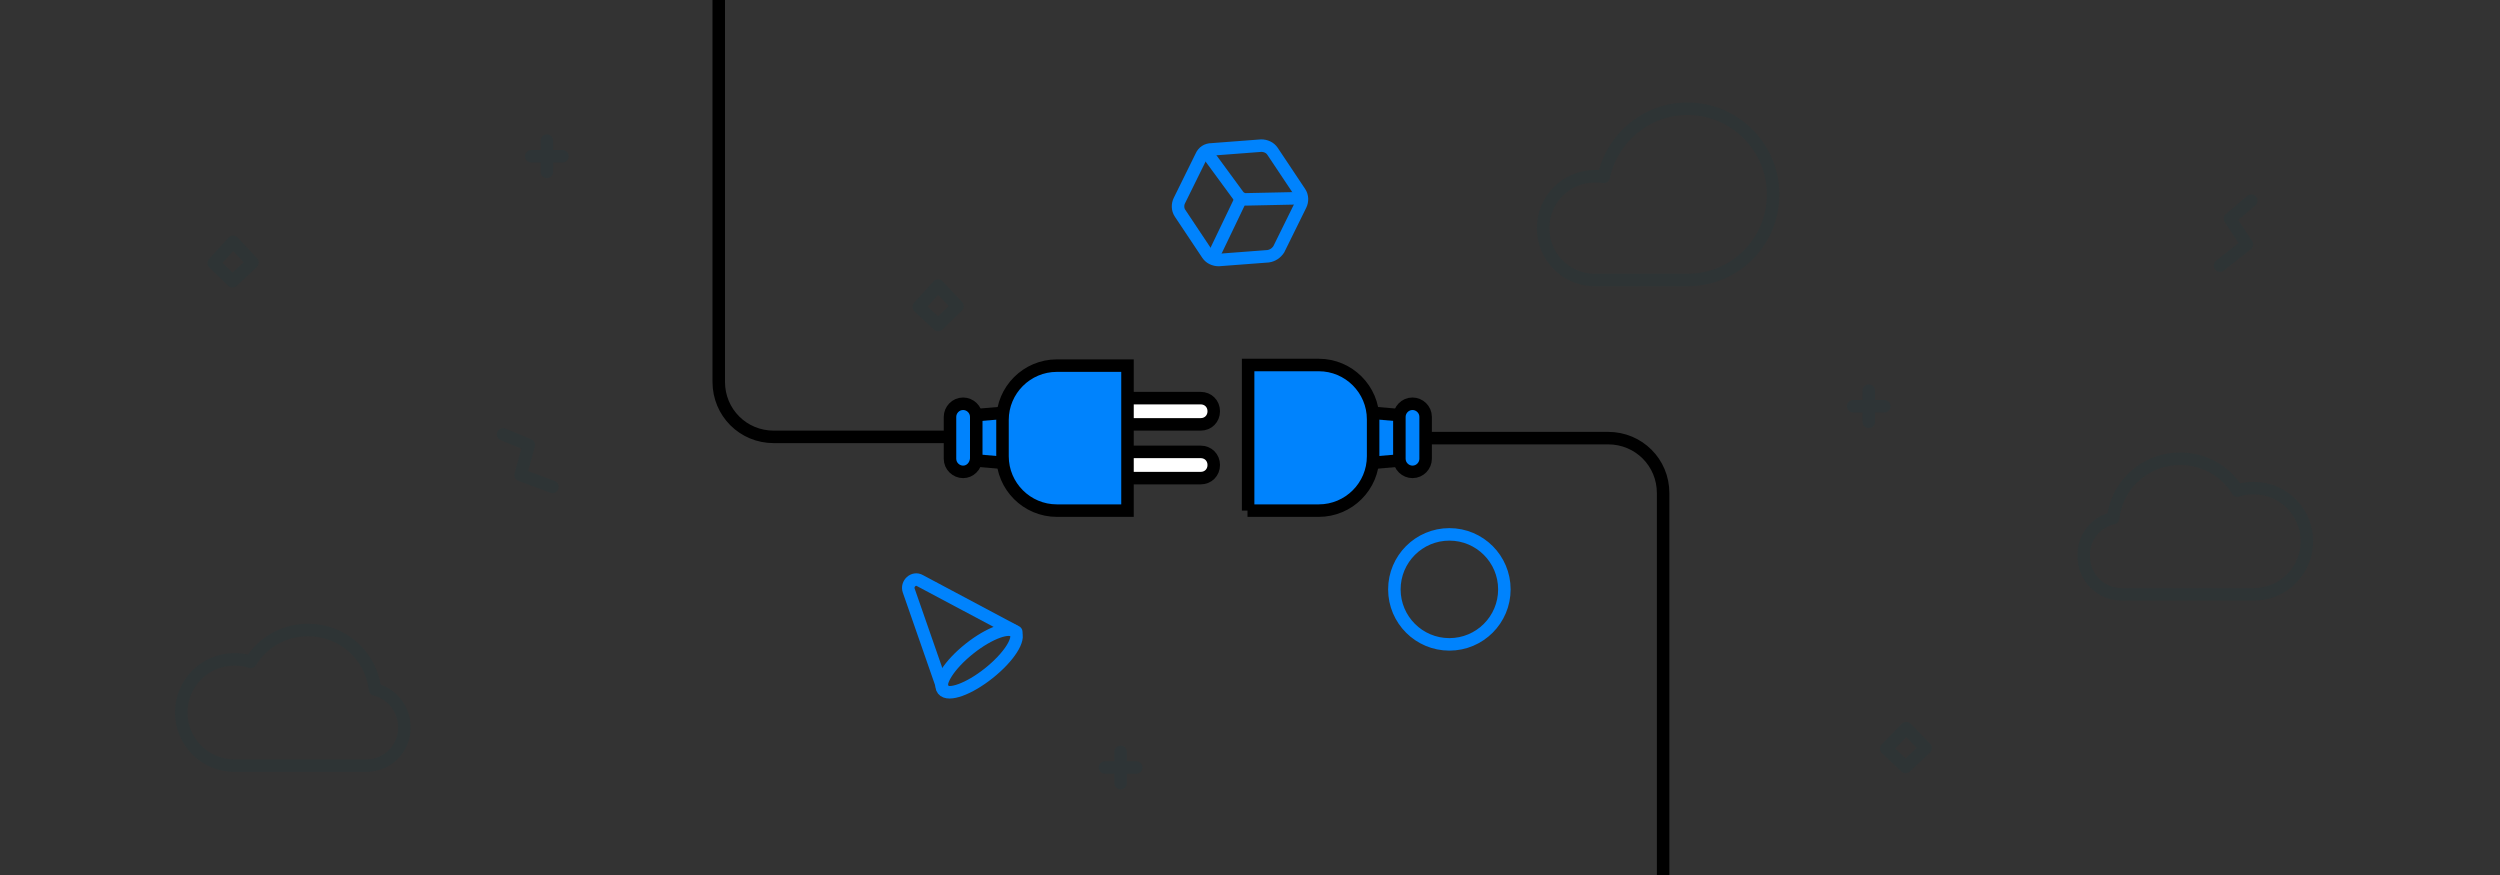 <?xml version="1.0" encoding="utf-8"?>
<!-- Generator: Adobe Illustrator 22.0.1, SVG Export Plug-In . SVG Version: 6.00 Build 0)  -->
<svg version="1.1" id="Layer_1" xmlns="http://www.w3.org/2000/svg" xmlns:xlink="http://www.w3.org/1999/xlink" x="0px" y="0px"
	 viewBox="0 0 400 140" style="enable-background:new 0 0 400 140;" xml:space="preserve">
<rect x="0" y="0" width="400" height="140" fill="#333333" stroke="none"/>
<style type="text/css">
	.st0{opacity:0.1;fill:none;stroke:#013F4F;stroke-width:2;stroke-linecap:round;stroke-linejoin:round;stroke-miterlimit:10;}
	.st1{opacity:0.1;}
	.st2{fill:none;stroke:#013F4F;stroke-width:2;stroke-linecap:round;stroke-linejoin:round;stroke-miterlimit:10;}
	.st3{fill:none;stroke:#0083FD;stroke-width:2;stroke-linecap:round;stroke-linejoin:round;stroke-miterlimit:10;}
	.st4{fill:none;stroke:#0083FD;stroke-width:2;stroke-miterlimit:10;}
	.st5{fill:none;stroke:#000000;stroke-width:2;stroke-linecap:round;stroke-linejoin:round;stroke-miterlimit:10;}
	.st6{fill:#0083FD;stroke:#000000;stroke-width:2;stroke-miterlimit:10;}
	.st7{fill:#FFFFFF;stroke:#000000;stroke-width:2;stroke-linecap:round;stroke-linejoin:round;stroke-miterlimit:10;}
</style>
<path class="st0" d="M60,110.3c-0.6-5.4-5.2-9.5-10.7-9.5c-3.9,0-7.3,2-9.2,5.1c-0.8-0.3-1.7-0.4-2.6-0.4c-4.7,0-8.5,3.8-8.5,8.5
	c0,4.7,3.8,8.5,8.5,8.5h21.1c3.4,0,6.1-2.7,6.1-6.1C64.7,113.4,62.7,111,60,110.3z"/>
<g class="st1">
	<line class="st2" x1="87.5" y1="22.5" x2="87.5" y2="27.5"/>
	<line class="st2" x1="90" y1="25" x2="85" y2="25"/>
</g>
<g class="st1">
	<line class="st2" x1="179.3" y1="120.3" x2="179.3" y2="125.3"/>
	<line class="st2" x1="181.8" y1="122.8" x2="176.8" y2="122.8"/>
</g>
<g class="st1">
	<line class="st2" x1="299" y1="62.5" x2="299" y2="67.5"/>
	<line class="st2" x1="301.5" y1="65" x2="296.5" y2="65"/>
</g>
<polyline class="st0" points="80.5,69.5 84.6,71.2 83.3,76 88.4,77.9 "/>
<polyline class="st0" points="360.2,32.1 356.8,35 359.5,39.1 355.2,42.5 "/>
<polygon class="st0" points="305,116.5 301.8,119.8 304.9,122.7 308.1,119.7 "/>
<polygon class="st0" points="37.3,38.7 34.2,42.1 37.2,45 40.4,42 "/>
<polygon class="st0" points="150.1,45.7 147,49.1 150.1,52 153.2,49 "/>
<path class="st0" d="M338.1,82.9c0.6-5.4,5.2-9.5,10.7-9.5c3.9,0,7.3,2,9.2,5.1c0.8-0.3,1.7-0.4,2.6-0.4c4.7,0,8.5,3.8,8.5,8.5
	c0,4.7-3.8,8.5-8.5,8.5h-21.1c-3.4,0-6.1-2.7-6.1-6.1C333.3,85.9,335.4,83.5,338.1,82.9z"/>
<path class="st0" d="M270,17.4c-6.6,0-12.1,4.7-13.4,10.9c-0.4-0.1-0.9-0.1-1.4-0.1c-4.6,0-8.3,3.7-8.3,8.3c0,4.5,3.5,8.1,7.9,8.3v0
	H270c7.6,0,13.7-6.1,13.7-13.7S277.5,17.4,270,17.4z"/>
<g>
	<path class="st3" d="M150.8,110l-5.4-15.5c-0.4-1.1,0.8-2.2,1.8-1.6l15.4,8.2"/>
	
		<ellipse transform="matrix(0.782 -0.623 0.623 0.782 -31.734 120.723)" class="st3" cx="156.7" cy="105.7" rx="7.4" ry="2.5"/>
</g>
<g>
	<path class="st4" d="M192.2,25l-3.5,7.1c-0.3,0.6-0.3,1.4,0.1,2l4.4,6.6c0.4,0.6,1.1,0.9,1.8,0.9l7.9-0.6c0.7-0.1,1.3-0.5,1.7-1.1
		l3.5-7.1c0.3-0.6,0.3-1.4-0.1-2l-4.4-6.6c-0.4-0.6-1.1-0.9-1.8-0.9l-7.9,0.6C193.1,23.9,192.5,24.3,192.2,25z"/>
	<path class="st4" d="M192.7,23.9l5.5,7.5c0.3,0.3,0.7,0.5,1.1,0.5l9.4-0.2"/>
	<line class="st4" x1="198.6" y1="31.7" x2="193.9" y2="41.5"/>
</g>
<circle class="st4" cx="231.9" cy="94.3" r="8.8"/>
<path class="st5" d="M151.2,69.9h-27.4c-4.9,0-8.8-3.9-8.8-8.8V-6.3"/>
<path class="st5" d="M228.9,70.1h28.4c4.9,0,8.8,3.9,8.8,8.8v67.4"/>
<g>
	<polygon class="st6" points="226,66.6 226,73.5 212,74.7 212,65.4 	"/>
	<path class="st6" d="M226,64.6c1.1,0,2.1,0.9,2.1,2.1v6.7c0,1.1-0.9,2.1-2.1,2.1l0,0c-1.1,0-2.1-0.9-2.1-2.1v-6.7
		C223.9,65.6,224.8,64.6,226,64.6L226,64.6z"/>
	<path class="st6" d="M199.6,81.7H211c4.8,0,8.7-3.9,8.7-8.7v-5.9c0-4.8-3.9-8.7-8.7-8.7h-11.3V81.7z"/>
</g>
<g>
	<polygon class="st6" points="154.1,73.5 154.1,66.6 168,65.4 168,74.7 	"/>
	<g>
		<path class="st7" d="M173.5,67.9c-1.2,0-2.1-0.9-2.1-2.1l0,0c0-1.2,0.9-2.1,2.1-2.1h18.6c1.2,0,2.1,0.9,2.1,2.1l0,0
			c0,1.2-0.9,2.1-2.1,2.1H173.5z"/>
		<path class="st7" d="M173.5,76.5c-1.2,0-2.1-0.9-2.1-2.1l0,0c0-1.2,0.9-2.1,2.1-2.1h18.6c1.2,0,2.1,0.9,2.1,2.1l0,0
			c0,1.2-0.9,2.1-2.1,2.1H173.5z"/>
	</g>
	<path class="st6" d="M154.1,75.5c-1.1,0-2.1-0.9-2.1-2.1v-6.7c0-1.1,0.9-2.1,2.1-2.1l0,0c1.1,0,2.1,0.9,2.1,2.1v6.7
		C156.1,74.6,155.2,75.5,154.1,75.5L154.1,75.5z"/>
	<path class="st6" d="M180.4,58.5h-11.3c-4.8,0-8.7,3.9-8.7,8.7V73c0,4.8,3.9,8.7,8.7,8.7h11.3V58.5z"/>
</g>
</svg>
